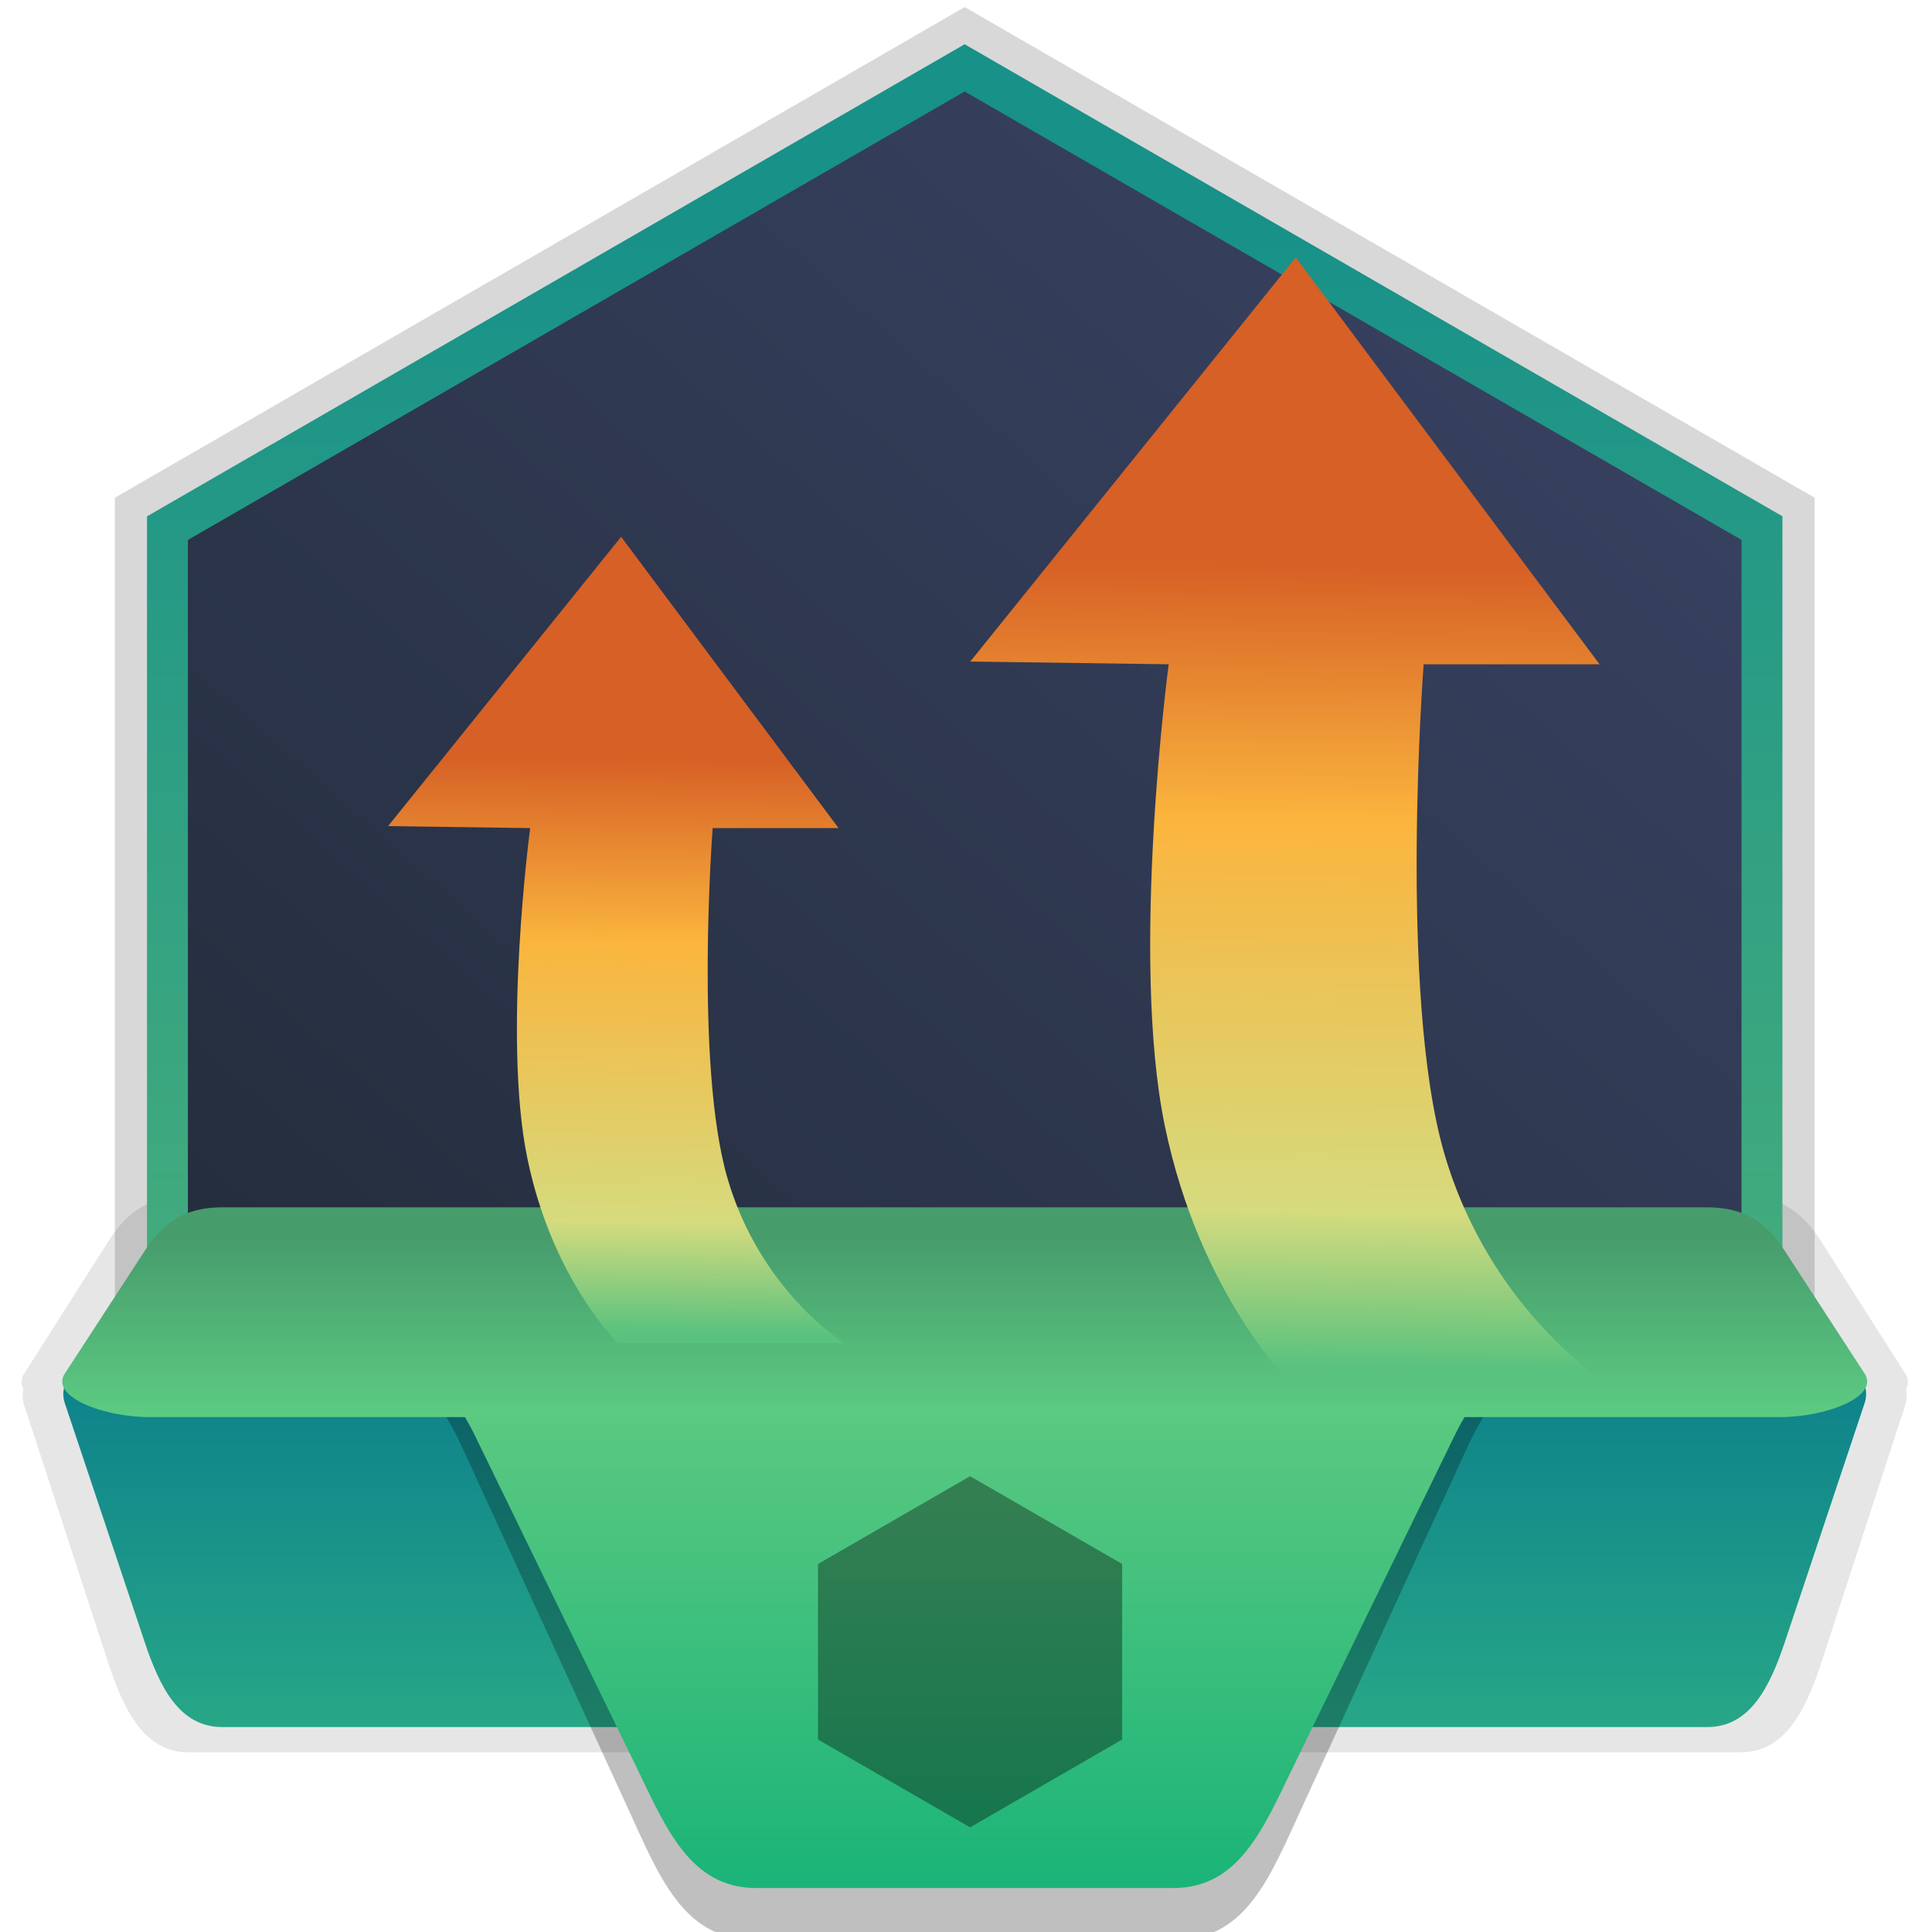 <svg xmlns="http://www.w3.org/2000/svg" xmlns:xlink="http://www.w3.org/1999/xlink" height="24" viewBox="0 0 24 24" width="24"><title>Template icons dark</title><defs><linearGradient id="h"><stop offset="0" stop-color="#53b679"/><stop offset="1" stop-color="#189189"/></linearGradient><linearGradient id="g"><stop offset="0" stop-color="#58c27e"/><stop offset=".194" stop-color="#d5db7e"/><stop offset=".681" stop-color="#fdb63d" stop-opacity=".989"/><stop offset="1" stop-color="#d66026"/></linearGradient><linearGradient id="f"><stop offset="0" stop-color="#18b378"/><stop offset="1" stop-color="#5bc981"/></linearGradient><linearGradient id="e"><stop offset="0" stop-color="#5ccb82"/><stop offset="1" stop-color="#479c6c"/></linearGradient><linearGradient id="d"><stop offset="0" stop-color="#097b8c"/><stop offset="1" stop-color="#27a787"/></linearGradient><linearGradient id="c"><stop offset="0" stop-color="#242d3c"/><stop offset="1" stop-color="#374160"/></linearGradient><linearGradient id="a"><stop offset="0" stop-color="#d78383"/><stop offset="1" stop-color="#fefefe"/></linearGradient><linearGradient id="b"><stop offset="0" stop-color="#2c2c2c"/><stop offset="1" stop-color="#4c4c4c"/></linearGradient><linearGradient gradientTransform="rotate(-30 -158.6 155.546) scale(.252)" xlink:href="#c" id="i" x1="127.52" y1="180.599" x2="204.29" y2="154.964" gradientUnits="userSpaceOnUse"/><linearGradient gradientTransform="rotate(-30 -158.6 155.546) scale(.252)" xlink:href="#h" id="j" x1="140.881" y1="187.394" x2="176.248" y2="126.137" gradientUnits="userSpaceOnUse"/><linearGradient xlink:href="#d" id="k" gradientUnits="userSpaceOnUse" gradientTransform="matrix(.254 0 0 .254 -84.648 -84.326)" x1="160.063" y1="176" x2="160.063" y2="196"/><linearGradient gradientTransform="matrix(.254 0 0 .254 -84.652 -84.358)" xlink:href="#f" id="l" x1="160.882" y1="204.887" x2="160.882" y2="180.705" gradientUnits="userSpaceOnUse"/><linearGradient xlink:href="#e" id="m" x1="160" y1="180" x2="160" y2="171.339" gradientUnits="userSpaceOnUse" gradientTransform="matrix(.254 0 0 .254 -84.652 -84.144)"/><linearGradient xlink:href="#g" id="n" x1="182.69" y1="179.28" x2="182.956" y2="140.009" gradientUnits="userSpaceOnUse" gradientTransform="matrix(.156 0 0 .254 -66.026 -84.527)"/><linearGradient xlink:href="#g" id="o" gradientUnits="userSpaceOnUse" gradientTransform="matrix(.112 0 0 .182 -66.985 -72.042)" x1="182.69" y1="179.28" x2="182.956" y2="140.009"/></defs><g color="#000" stroke-linecap="square"><path style="isolation:auto;mix-blend-mode:normal;marker:none" d="M-53.657-41.147c-.557 0-.812.276-1.005.58l-1.037 1.631a.182.182 0 0 0-.01.193.385.385 0 0 0 .01.2l1.037 3.18c.193.592.448 1.131 1.005 1.131h19.282c.558 0 .812-.539 1.006-1.131l1.036-3.18a.386.386 0 0 0 .01-.2.181.181 0 0 0-.01-.193l-1.036-1.63c-.194-.305-.448-.581-1.006-.581z" overflow="visible" fill-opacity=".1" stroke-width=".461" filter="url(#filter5140)" transform="translate(56 56)"/><path style="isolation:auto;mix-blend-mode:normal;marker:none" d="M-33.458-49.817v12.318H-54.573v-12.318l10.557-6.095z" overflow="visible" fill-opacity=".153" stroke-width=".46" filter="url(#filter5140)" transform="translate(56 56)"/><path style="isolation:auto;mix-blend-mode:normal;marker:none" d="M-34.112-49.44v11.628H-53.92v-11.627l9.903-5.718z" overflow="visible" fill="url(#i)" stroke="url(#j)" stroke-width=".508" filter="url(#filter5140)" transform="translate(56 56)"/><path style="isolation:auto;mix-blend-mode:normal;marker:none" d="M-53.59-39.626h19.148c.553 0 1.79.501 1.605 1.056l-.991 2.968c-.185.553-.43 1.056-.963 1.056h-18.45c-.533 0-.777-.503-.962-1.056l-.992-2.968c-.185-.555 1.053-1.056 1.606-1.056z" display="block" overflow="visible" fill="url(#k)" stroke-width=".435" filter="url(#filter5140)" transform="translate(56 56)"/><path d="M-49.729-39.658h11.427c1.807 0 .92.788.542 1.61l-2.078 4.526c-.369.802-.678 1.61-1.519 1.61h-5.318c-.84 0-1.15-.808-1.518-1.61l-2.078-4.526c-.378-.821-1.265-1.61.542-1.61z" style="isolation:auto;mix-blend-mode:normal;marker:none" overflow="visible" fill-opacity=".253" stroke-width=".461" filter="url(#filter5140)" transform="translate(56 56)"/><path style="isolation:auto;mix-blend-mode:normal;marker:none" d="M-49.58-39.658h11.128c1.76 0 .896.724.528 1.478l-2.024 4.155c-.359.737-.66 1.479-1.478 1.479h-5.179c-.819 0-1.12-.742-1.478-1.479l-2.024-4.155c-.368-.754-1.232-1.478.528-1.478z" overflow="visible" fill="url(#l)" stroke-width=".435" filter="url(#filter5140)" transform="translate(56 56)"/><path d="M-54.139-38.396h20.247c.585 0 1.24-.257 1.055-.541l-.991-1.523c-.185-.284-.43-.542-.963-.542h-18.45c-.533 0-.777.258-.962.542l-.992 1.523c-.185.284.471.541 1.056.541z" style="isolation:auto;mix-blend-mode:normal;marker:none" display="block" overflow="visible" fill="url(#m)" stroke-width=".312" filter="url(#filter5140)" transform="translate(56 56)"/><path style="isolation:auto;mix-blend-mode:normal;marker:none" d="M-41.482-47.748l-2.465-.034 4.043-5.02 3.774 5.054h-2.185s-.315 4.097.254 6.068c.57 1.97 2.032 2.872 2.032 2.872h-3.93s-1.138-1.103-1.572-3.21c-.434-2.105.049-5.73.049-5.73z" overflow="visible" fill="url(#n)" stroke-width=".398" filter="url(#filter5140)" transform="translate(56 56)"/><path d="M-49.414-45.713l-1.765-.025 2.895-3.594 2.701 3.619h-1.564s-.225 2.932.182 4.343c.407 1.411 1.455 2.057 1.455 2.057h-2.813s-.816-.79-1.126-2.298c-.311-1.507.035-4.102.035-4.102z" style="isolation:auto;mix-blend-mode:normal;marker:none" display="block" overflow="visible" fill="url(#o)" stroke-width=".285" filter="url(#filter5140)" transform="translate(56 56)"/><path transform="scale(.048) rotate(-30 704.644 123.823)" d="M205.438 160l-22.719 39.35h-45.438L114.56 160l22.72-39.35h45.438z" style="isolation:auto;mix-blend-mode:normal;marker:none" overflow="visible" fill-opacity=".358" stroke-width="2.018" filter="url(#filter5140)"/></g></svg>